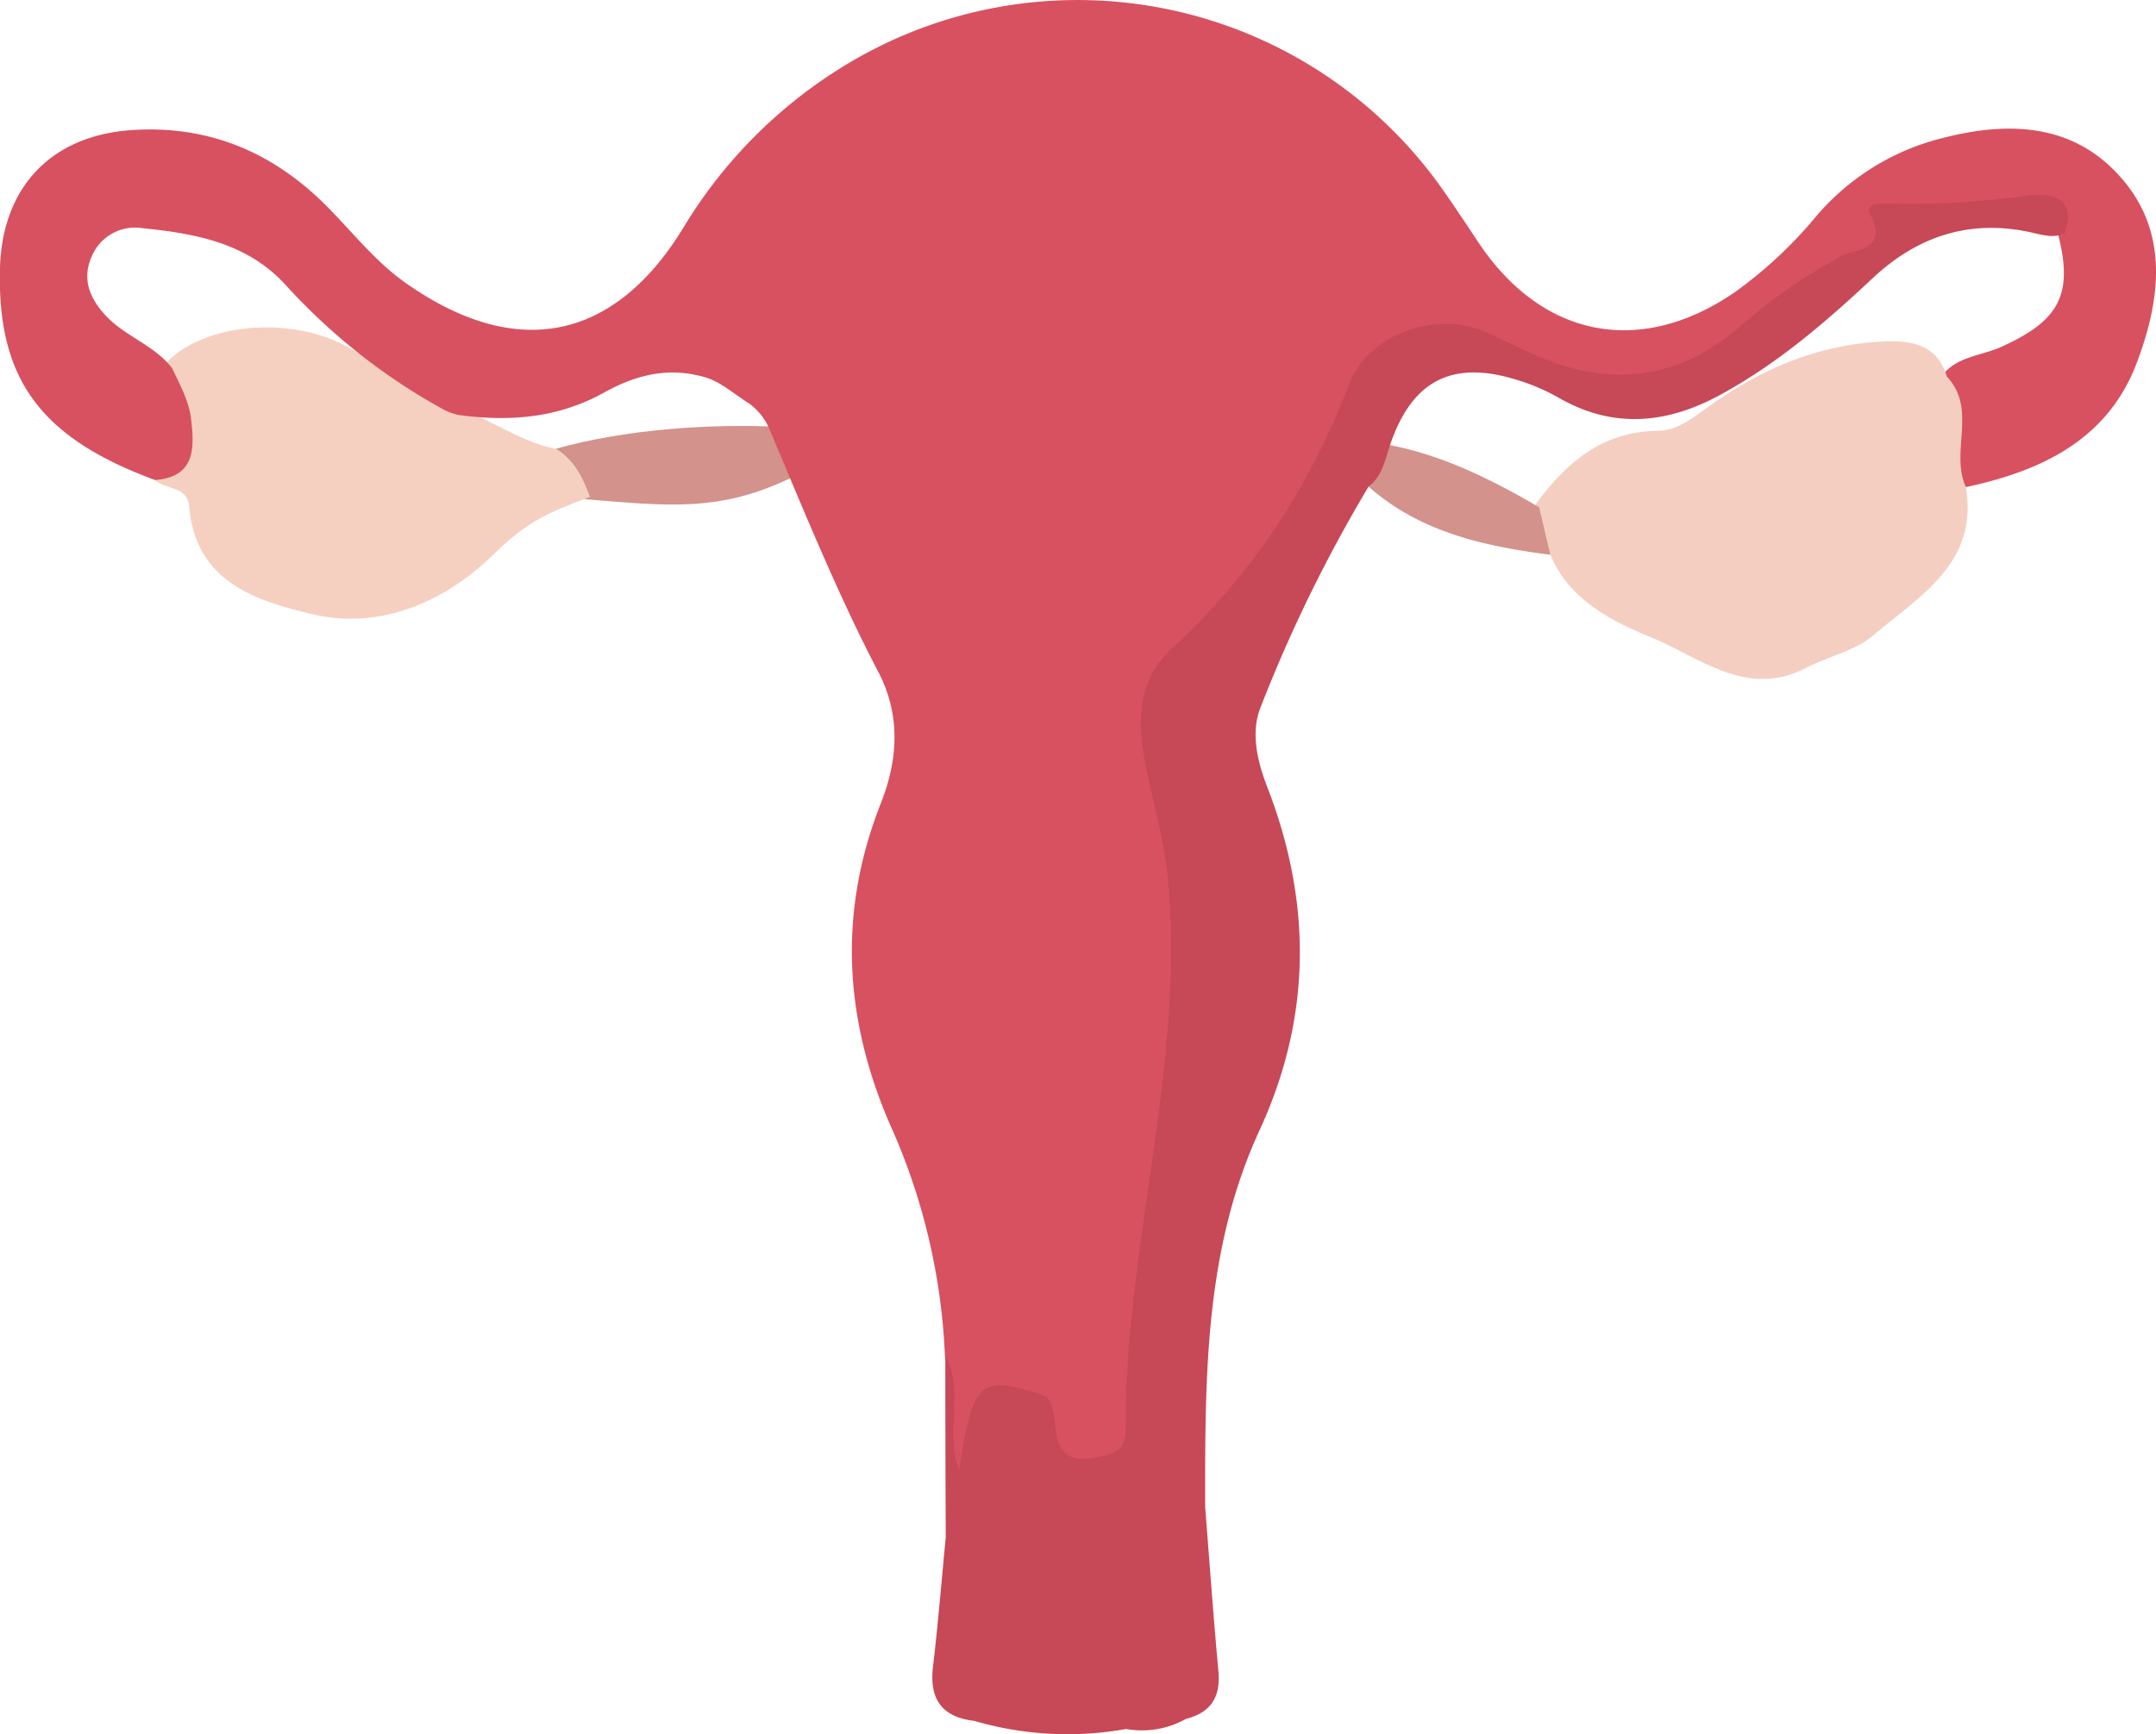 <svg xmlns="http://www.w3.org/2000/svg" viewBox="0 0 338.87 272.61"><defs><style>.cls-1{fill:#d3928c;}.cls-2{fill:#f5d0c1;}.cls-3{fill:#d85161;}.cls-4{fill:#f4cfc1;}.cls-5{fill:#c74857;}</style></defs><title>uterus</title><g id="Layer_2" data-name="Layer 2"><g id="Layer_1-2" data-name="Layer 1"><path class="cls-1" d="M87.37,70.54c-1.25,2.54,5.55,5.38,4.3,7.92,13.29,1.05,21.51,2.2,33.25-3.63.66-2.63-.53-5.17-1.7-7.7C111.56,66.52,98.11,67.53,87.37,70.54Z"/><path class="cls-2" d="M24.35,75.44c4-3,6-6.52,2.87-11.23-1.46-2.19-.56-4.67-1.32-6.91,5.2-5.88,17.22-7.51,26.09-4,6.65,2.63,11.63,8.13,18.49,10.27l-.06,0c5.91,1.72,10.84,5.78,17,7,2.86,1.74,4.21,4.55,5.31,7.54-7.35,2.76-10.07,4.09-15.25,9.13-8.73,8.48-19,11.51-28.22,9.35-8.86-2.08-18.61-5-19.55-17.13C29.43,76.43,26,77,24.35,75.44Z"/><path class="cls-3" d="M148.52,213.19a98.45,98.45,0,0,0-8.16-35.35c-7.63-16.94-8.82-34.11-1.9-51.6,2.74-6.95,3.1-13.95-.47-20.73-6.52-12.4-12.9-28.26-17.15-38.28a9.64,9.64,0,0,0-3.07-3.78c-3.29-2.11-4.9-3.85-8.24-4.46-5.24-1.2-10.11.23-14.52,2.69C87.68,65.76,80,66.33,72,65.22a10.61,10.61,0,0,1-2.19-.79A95.72,95.72,0,0,1,45.08,45c-6.15-6.87-14.41-8.29-22.85-9.15a7.37,7.37,0,0,0-7.77,4.36c-1.62,3.54-.44,6.6,2.11,9.35,3.06,3.32,7.65,4.67,10.46,8.29,1.23,2.58,2.67,5.19,3,8,.51,4.39.79,9.12-5.66,9.61C6.26,68.79-.5,59.49,0,42,.41,29.36,8.08,21.3,20.71,20.45c12.08-.81,22.23,3.48,30.68,12,4.08,4.11,7.63,8.71,12.47,12.1,17.24,12.09,32.59,9.14,43.52-8.71a75.47,75.47,0,0,1,24.74-25.14A70.18,70.18,0,0,1,227,30.15c1.82,2.6,3.57,5.24,5.32,7.88,10,15.09,25.49,18.15,40.41,7.86A68.33,68.33,0,0,0,285.46,34a38.07,38.07,0,0,1,19.86-12.3c10.74-2.76,20.95-2.22,28.4,6.63,7.23,8.58,5.78,19,2.16,28.63-4.57,12.17-15,17.07-26.91,19.62a2.33,2.33,0,0,1-2.76-2.77c.78-4.91-1.06-9.52-1.29-14.29,2.24-3.52,6.35-3.49,9.64-5,9.26-4.17,11.39-8.35,8.82-18.08-.68-2.37-2.4-3.81-4.68-3.41-6.05,1.07-12.18.55-18.23,1.29-1.06.13-2.35.12-2.94,1C291.27,44,280.76,47.07,273,53.87c-9.83,8.64-21.12,8.77-32.71,3.56a82,82,0,0,0-8.77-3.71c-7-2.25-15.38,2-18.52,9.82-5.7,14.24-13.38,27.08-25,37.26-7.89,6.93-6.79,15.4-5,24.2,4,19.42,3.21,38.86.39,58.36-1.93,13.32-5.32,26.48-4.58,40.14.22,4.19-1.75,7.16-6.46,7.38-4,.18-7.49-.57-8.43-5.28-.32-1.58-.7-3.11-2.05-4.15-4.87-2.38-7.58-.86-8.28,4.47-.3,2.3-.51,4.68-3.36,6.71C147.67,226,150.37,219.31,148.52,213.19Z"/><path class="cls-4" d="M306,59.2c4.86,5.14.43,11.87,3,17.4,2,12-7.39,17.15-14.59,23.3-2.88,2.45-7.09,3.28-10.56,5.1-9.3,4.88-16.81-1.75-24.23-4.76-6-2.44-13-5.86-15.92-13C241,85,240,82.38,241.5,79.08c4.72-6.39,10.36-11.21,18.88-11.35,3.36,0,5.82-2.15,8.42-4,7.87-5.6,16.53-9.37,26.25-10C299.51,53.49,304.28,53.52,306,59.2Z"/><path class="cls-1" d="M241.92,79.74c.58,2.49,1.17,5,1.75,7.47-10.38-1.35-20.45-3.51-28.61-10.76A11.64,11.64,0,0,1,217,69.71C226.06,71.18,234.1,75.19,241.92,79.74Z"/><path class="cls-5" d="M318.32,30.81A136.26,136.26,0,0,1,297.17,32c-1.39,0-4.28-.21-3.16,1.87,2.91,5.42-2.64,5.39-4.33,6.26A87,87,0,0,0,273.1,51.64c-8.49,7.24-18.12,9.12-28.65,5.42-3.69-1.3-7.18-3.19-10.77-4.79-7.86-3.5-18.53.09-21.64,8.15-6.16,16-15.1,29.83-27.78,41.44-4,3.68-5.57,8.46-4.75,14.91.9,7.07,3.28,13.73,4,20.87,2.91,29.53-6.74,58-6.59,87.25,0,3.13-1.8,3.65-4.5,4.19-8.86,1.76-5.14-6.62-8-9.59-10.5-3.44-11.38-2.74-13.66,11.49-2.41-6,.94-12.33-2.18-17.79q0,14.24.07,28.49c-.66,6.76-1.2,13.52-2,20.25-.62,5.13,1.34,8,6.5,8.6h0a52.24,52.24,0,0,0,23.84,1.27h0a14.23,14.23,0,0,0,9.44-1.6c3.95-1,5.45-3.5,5.07-7.53-.79-8.59-1.4-17.19-2.08-25.79h0c0-20.13-.16-40.3,8.53-59.16,8.22-17.82,8.27-35.79,1.26-53.93-1.58-4.08-2.63-8.51-1.15-12.42a230.65,230.65,0,0,1,17.07-34.92c2.09-1.56,2.52-4,3.27-6.25,3.42-10.35,9.78-13.67,20-10.49a31.79,31.79,0,0,1,6.54,2.79c8.67,5,17.13,4.13,25.61-.52,8.88-4.87,16.47-11.38,23.8-18.26,7-6.56,15.18-9.28,24.73-7.22,1.8.39,3.58,1,5.42.22C326.76,30.29,321.15,30.37,318.32,30.81Z"/></g></g></svg>